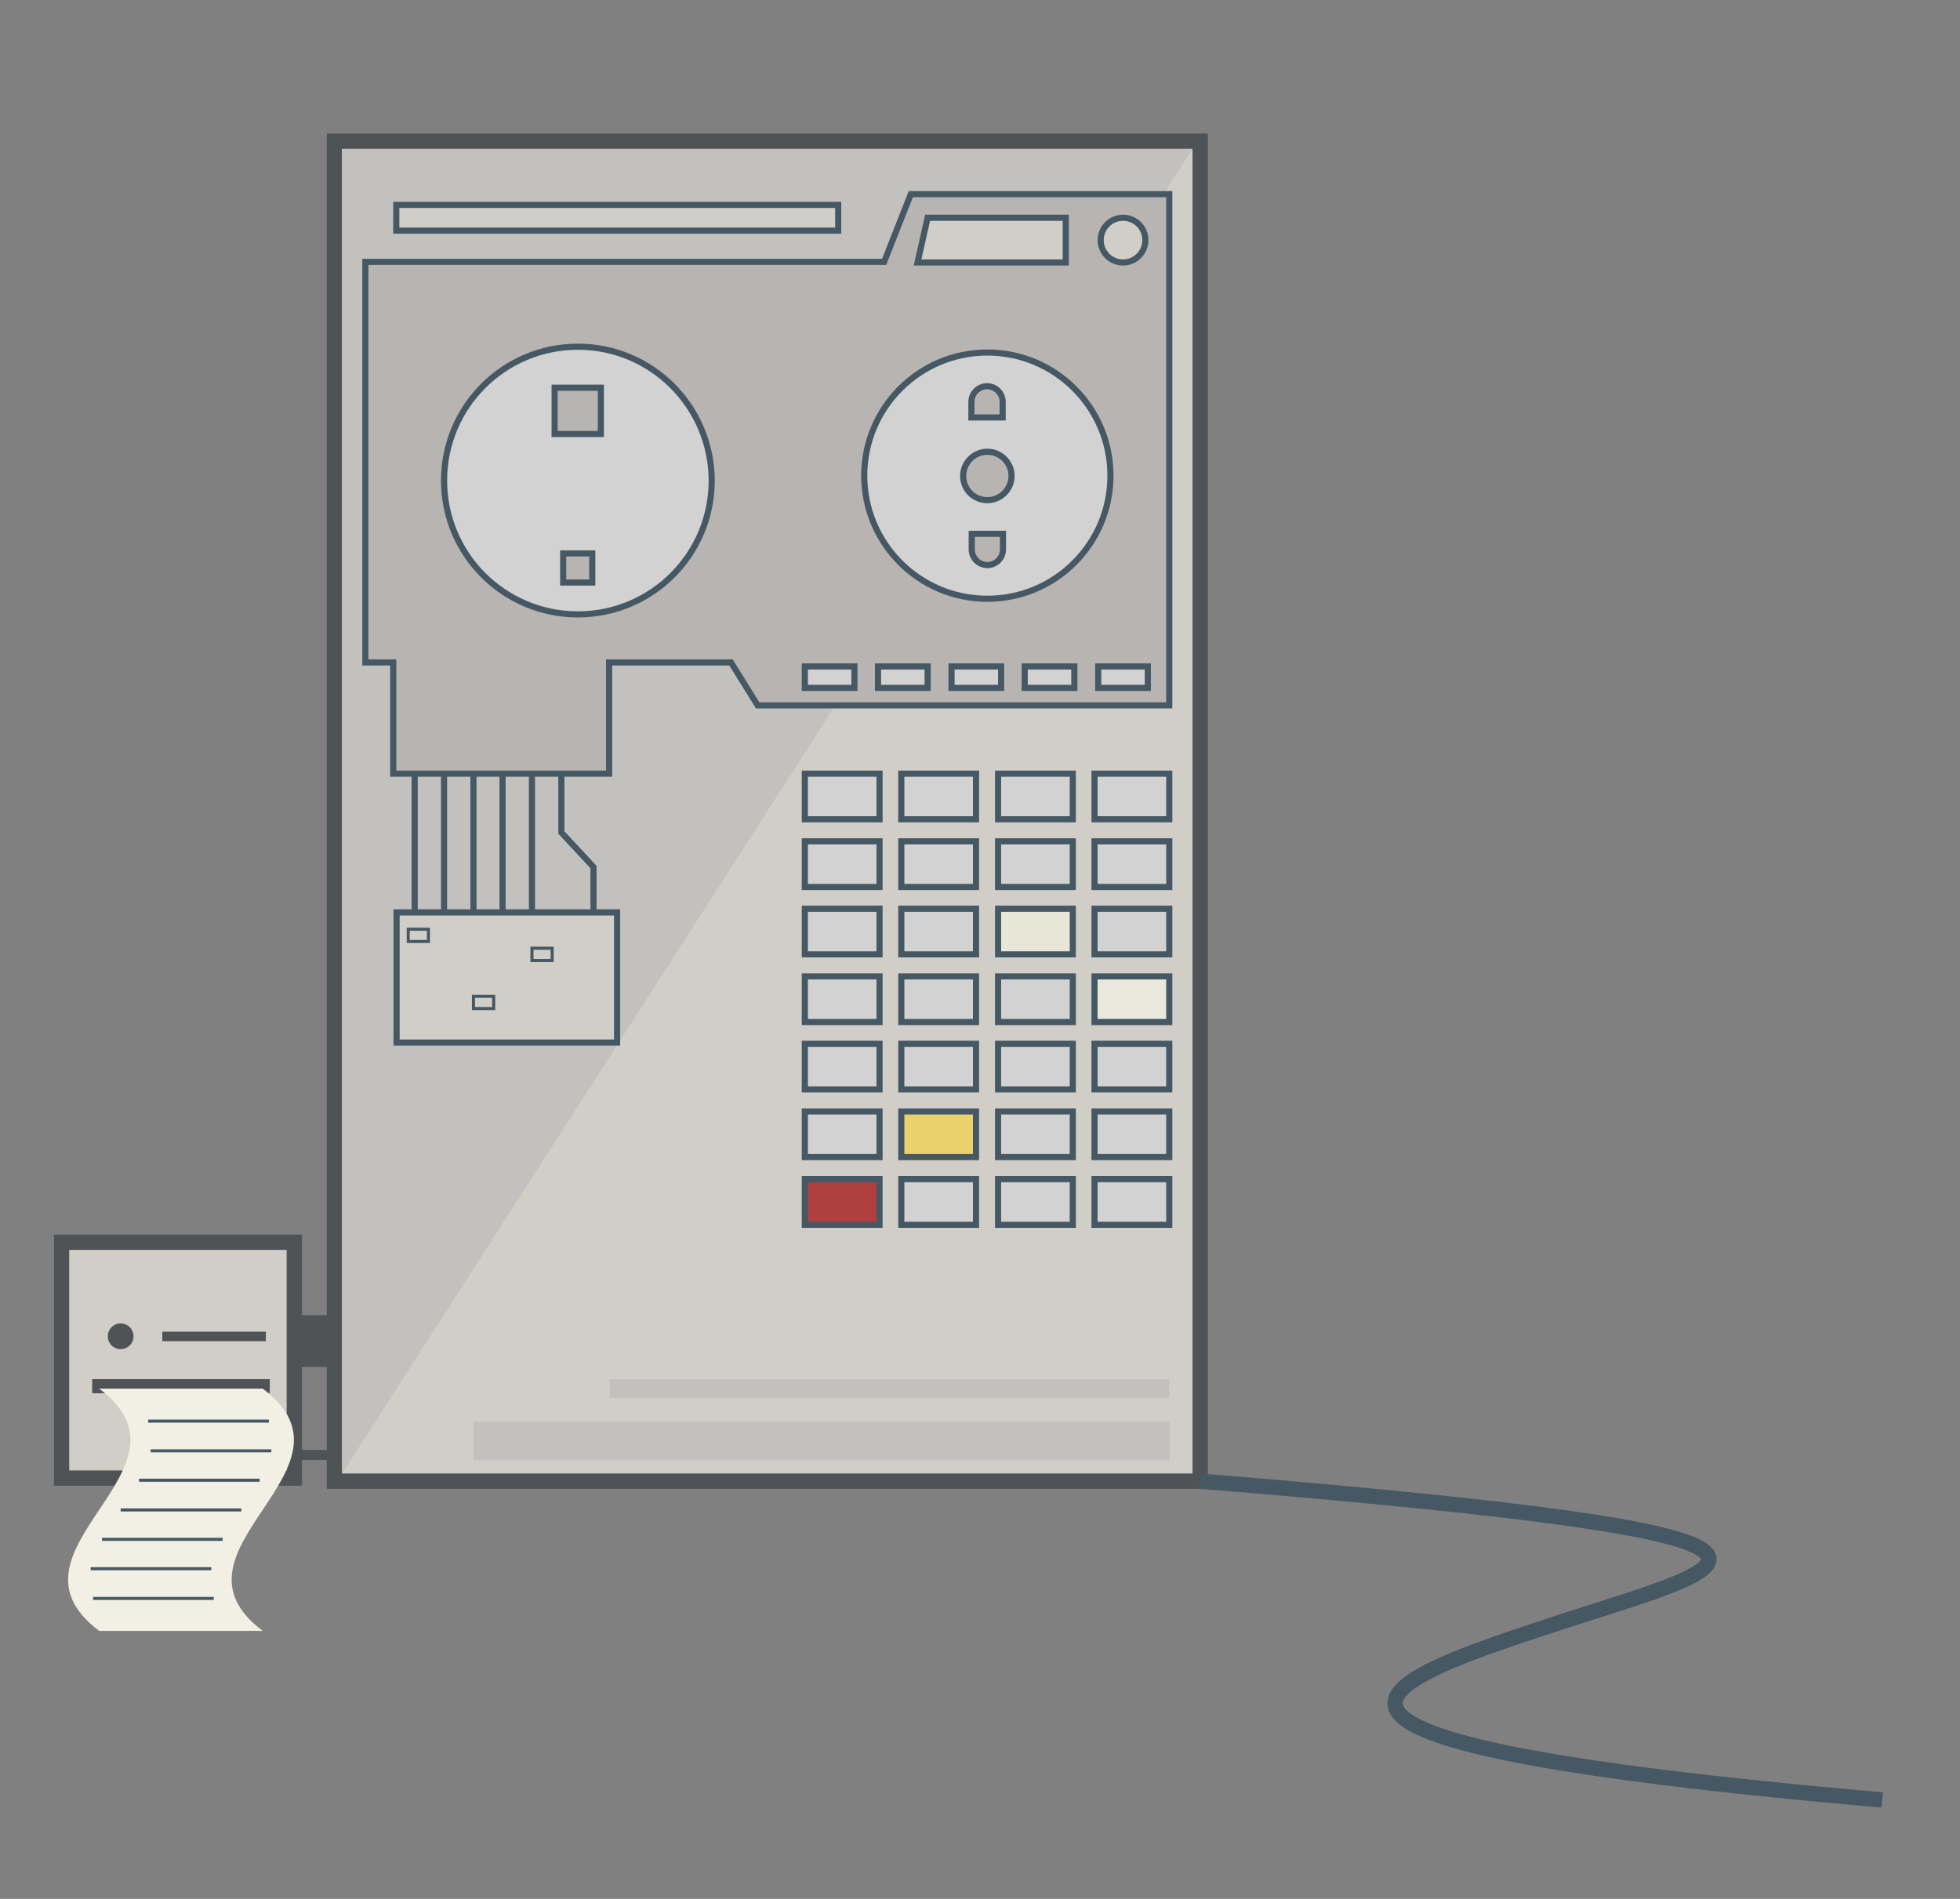 <?xml version="1.0" encoding="utf-8"?>
<!-- Generator: Adobe Illustrator 19.1.0, SVG Export Plug-In . SVG Version: 6.00 Build 0)  -->
<!DOCTYPE svg PUBLIC "-//W3C//DTD SVG 1.1//EN" "http://www.w3.org/Graphics/SVG/1.1/DTD/svg11.dtd">
<svg version="1.1" id="vintage-computer" xmlns="http://www.w3.org/2000/svg" xmlns:xlink="http://www.w3.org/1999/xlink" x="0px"
	 y="0px" width="640px" height="620px" viewBox="0 0 640 620" style="enable-background:new 0 0 640 620;" xml:space="preserve">
<rect x="0" y="0" width="640" height="620" fill="#808080" stroke="none"/>
<style type="text/css">
	.st0{fill:#D1CEC7;stroke:#4F5356;stroke-width:5;stroke-miterlimit:10;}
	.st1{fill:#38353A;}
	.st2{fill:#C2C1BE;}
	.st3{fill:none;stroke:#455864;stroke-width:2;stroke-miterlimit:10;}
	.st4{fill:#B7B4B2;stroke:#455864;stroke-width:2;stroke-miterlimit:10;}
	.st5{fill:#D1D2D1;stroke:#455864;stroke-width:2;stroke-miterlimit:10;}
	.st6{fill:#D1CEC7;stroke:#455864;stroke-width:2;stroke-miterlimit:10;}
	.st7{fill:#D1CEC7;stroke:#455864;stroke-miterlimit:10;}
	.st8{fill:none;stroke:#455864;stroke-width:5;stroke-miterlimit:10;}
	.st9{fill:#E8E6D6;stroke:#455864;stroke-width:2;stroke-miterlimit:10;}
	.st10{fill:#EAE8DC;stroke:#455864;stroke-width:2;stroke-miterlimit:10;}
	.st11{fill:#EAD16B;stroke:#455864;stroke-width:2;stroke-miterlimit:10;}
	.st12{fill:#B03F3F;stroke:#455864;stroke-width:2;stroke-miterlimit:10;}
	.st13{fill:#4F5356;}
	.st14{fill:#F2F0E4;}
	.st15{fill:none;stroke:#455864;stroke-miterlimit:10;}
</style>
<g id="computer">
	<polyline class="st0" points="391.9,483.6 109.2,483.6 109.2,46.1 391.9,46.1 391.9,483.6 	"/>
	<polyline class="st1" points="109.3,484.6 109.2,484.6 109.2,484.7 109.3,484.6 	"/>
	<polygon class="st2" points="111.7,48.6 111.7,481.1 389.4,48.6 	"/>
	<line class="st3" x1="135.4" y1="244.8" x2="135.4" y2="297.6"/>
	<line class="st3" x1="145" y1="244.8" x2="145" y2="297.6"/>
	<line class="st3" x1="154.6" y1="244.8" x2="154.6" y2="297.6"/>
	<line class="st3" x1="164.1" y1="244.8" x2="164.1" y2="297.6"/>
	<line class="st3" x1="173.7" y1="244.8" x2="173.7" y2="297.6"/>
	<polyline class="st3" points="183.3,244.8 183.3,271.8 193.8,283.1 193.8,297.6 	"/>
	<polygon class="st4" points="381.8,63.4 297.4,63.4 288.7,85.5 119.3,85.5 119.3,216.3 128.4,216.3 128.4,252.6 198.9,252.6 
		198.9,216.3 238.7,216.3 247.4,230.3 381.8,230.3 	"/>
	<rect x="358.6" y="217.6" class="st5" width="16.2" height="7"/>
	<rect x="334.6" y="217.6" class="st5" width="16.2" height="7"/>
	<rect x="310.7" y="217.6" class="st5" width="16.2" height="7"/>
	<rect x="286.7" y="217.6" class="st5" width="16.2" height="7"/>
	<rect x="262.8" y="217.6" class="st5" width="16.2" height="7"/>
	<polygon class="st6" points="299.6,85.7 348,85.7 348,71.1 302.9,71.1 	"/>
	<circle class="st6" cx="366.7" cy="78.4" r="7.3"/>
	<rect x="129.5" y="297.9" class="st6" width="72" height="42.5"/>
	<rect x="133.3" y="303.4" class="st7" width="6.6" height="4"/>
	<rect x="154.6" y="325.3" class="st7" width="6.6" height="4"/>
	<rect x="173.7" y="309.6" class="st7" width="6.6" height="4"/>
	<path class="st8" d="M391.9,483.6c222.8,18.2,176.2,27,117.8,46c-57.5,19-120.3,38.4,104.9,58.1"/>
	<rect x="262.8" y="252.6" class="st5" width="24.4" height="14.9"/>
	<rect x="294.3" y="252.6" class="st5" width="24.4" height="14.9"/>
	<rect x="325.9" y="252.6" class="st5" width="24.4" height="14.9"/>
	<rect x="357.4" y="252.6" class="st5" width="24.4" height="14.9"/>
	<rect x="262.8" y="274.7" class="st5" width="24.4" height="14.9"/>
	<rect x="294.3" y="274.7" class="st5" width="24.4" height="14.9"/>
	<rect x="325.9" y="274.7" class="st5" width="24.4" height="14.9"/>
	<rect x="357.4" y="274.7" class="st5" width="24.4" height="14.9"/>
	<rect x="262.8" y="296.7" class="st5" width="24.4" height="14.9"/>
	<rect x="294.3" y="296.7" class="st5" width="24.4" height="14.9"/>
	<rect x="325.9" y="296.7" class="st9" width="24.4" height="14.9"/>
	<rect x="357.4" y="296.7" class="st5" width="24.4" height="14.9"/>
	<rect x="262.8" y="318.8" class="st5" width="24.4" height="14.9"/>
	<rect x="294.3" y="318.8" class="st5" width="24.4" height="14.9"/>
	<rect x="325.9" y="318.8" class="st5" width="24.4" height="14.9"/>
	<rect x="357.4" y="318.8" class="st10" width="24.4" height="14.9"/>
	<rect x="262.8" y="340.8" class="st5" width="24.4" height="14.9"/>
	<rect x="294.3" y="340.8" class="st5" width="24.4" height="14.9"/>
	<rect x="325.9" y="340.8" class="st5" width="24.4" height="14.9"/>
	<rect x="357.4" y="340.8" class="st5" width="24.4" height="14.9"/>
	<rect x="262.8" y="362.9" class="st5" width="24.4" height="14.9"/>
	<rect x="294.3" y="362.9" class="st11" width="24.4" height="14.9"/>
	<rect x="325.9" y="362.9" class="st5" width="24.4" height="14.9"/>
	<rect x="357.4" y="362.9" class="st5" width="24.4" height="14.9"/>
	<rect x="262.8" y="385" class="st12" width="24.4" height="14.9"/>
	<rect x="294.3" y="385" class="st5" width="24.4" height="14.9"/>
	<rect x="325.9" y="385" class="st5" width="24.4" height="14.9"/>
	<rect x="357.4" y="385" class="st5" width="24.4" height="14.9"/>
	<rect x="154.6" y="464.2" class="st2" width="227.3" height="12.5"/>
	<rect x="199.1" y="450.3" class="st2" width="182.7" height="6.2"/>
	<rect x="20.1" y="405.6" class="st0" width="76" height="77"/>
	<rect x="96.1" y="473.4" class="st13" width="14.7" height="3.3"/>
	<rect x="96.1" y="429.4" class="st13" width="14.7" height="16.9"/>
	<rect x="30.1" y="450.3" class="st13" width="58" height="4.6"/>
	<g>
		<path class="st14" d="M85.8,532.5c-17.8,0-35.6,0-53.4,0c-35.2-26.4,35.2-52.7,0-79.1c17.8,0,35.6,0,53.4,0
			C121,479.8,50.6,506.1,85.8,532.5z"/>
		<g>
			<path class="st15" d="M48.4,464c13.1,0,26.3,0,39.4,0"/>
			<path class="st15" d="M49.2,473.7c13.1,0,26.3,0,39.4,0"/>
			<path class="st15" d="M45.4,483.3c13.1,0,26.3,0,39.4,0"/>
			<path class="st15" d="M39.4,493c13.1,0,26.3,0,39.4,0"/>
			<path class="st15" d="M33.3,502.6c13.1,0,26.3,0,39.4,0"/>
			<path class="st15" d="M29.6,512.2c13.1,0,26.3,0,39.4,0"/>
			<path class="st15" d="M30.4,521.9c13.1,0,26.3,0,39.4,0"/>
		</g>
	</g>
	<rect x="129.4" y="66.9" class="st6" width="144.3" height="8.4"/>
	<rect x="53" y="434.8" class="st13" width="33.8" height="3.1"/>
	<circle class="st13" cx="39.4" cy="436.3" r="4.2"/>
</g>
<path id="spool-right" class="st5" d="M322.4,115.1c-22.2,0-40.2,18-40.2,40.2c0,22.2,18,40.2,40.2,40.2c22.2,0,40.2-18,40.2-40.2
	C362.6,133.1,344.6,115.1,322.4,115.1z M317.2,131.2c0-2.8,2.3-5.1,5.1-5.1c1.4,0,2.7,0.6,3.6,1.5c0.9,0.9,1.5,2.2,1.5,3.6v5.1
	h-10.2V131.2z M327.5,179.4c0,2.8-2.3,5.1-5.1,5.1c-1.4,0-2.7-0.6-3.6-1.5c-0.9-0.9-1.5-2.2-1.5-3.6v-5.1h10.2V179.4z M322.4,163.3
	c-4.4,0-7.9-3.5-7.9-7.9s3.6-7.9,7.9-7.9s7.9,3.5,7.9,7.9S326.7,163.3,322.4,163.3z"/>
<path id="spool-left" class="st5" d="M188.7,113.2c-24.1,0-43.7,19.5-43.7,43.7c0,24.1,19.5,43.7,43.7,43.7
	c24.1,0,43.7-19.5,43.7-43.7C232.3,132.7,212.8,113.2,188.7,113.2z M193.4,190.2h-9.5v-9.5h9.5V190.2z M196.2,141.7h-15.1v-15.1
	h15.1V141.7z"/>
<g>
</g>
<g>
</g>
<g>
</g>
<g>
</g>
<g>
</g>
<g>
</g>
</svg>
